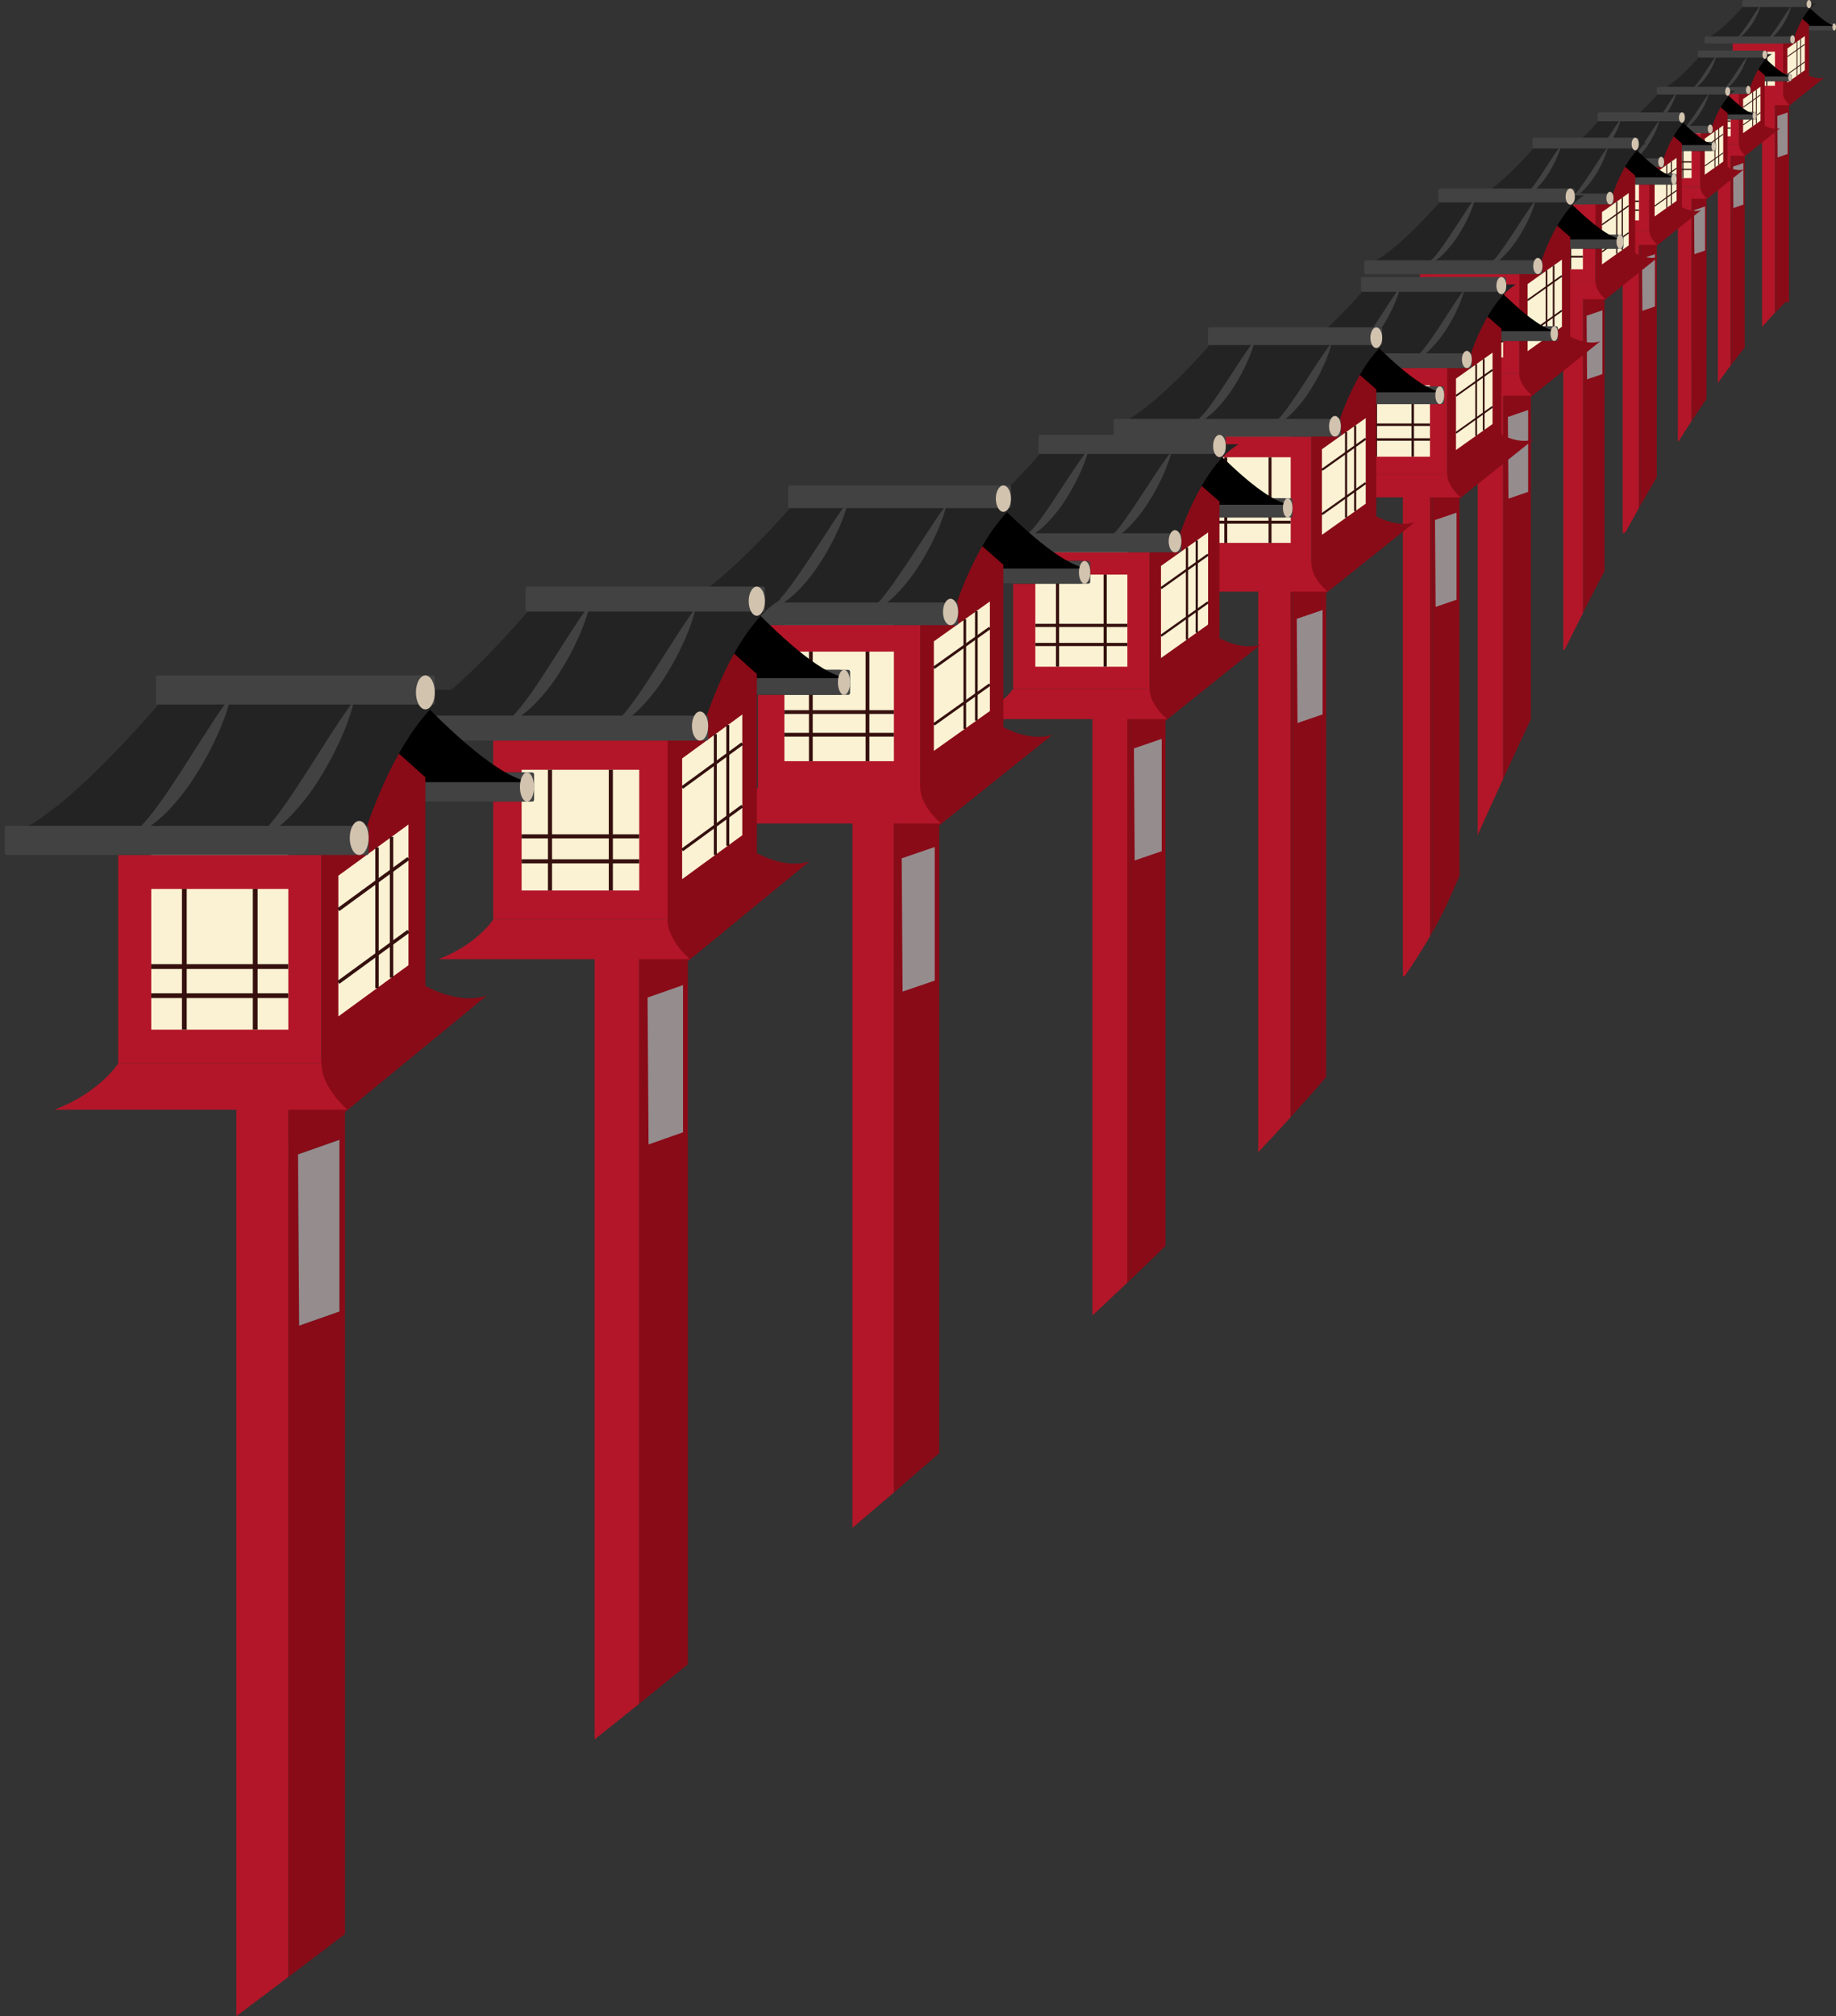 <svg xmlns="http://www.w3.org/2000/svg" viewBox="0 0 572.92 628.89"><rect x="0" y="0" width="572.92" height="628.89" fill="#333333" stroke="none"/><defs><style>.cls-1{fill:#b31628;}.cls-2{fill:#890b17;}.cls-3{fill:#faf2d3;}.cls-11,.cls-12,.cls-13,.cls-14,.cls-15,.cls-16,.cls-17,.cls-18,.cls-19,.cls-20,.cls-21,.cls-22,.cls-23,.cls-24,.cls-25,.cls-26,.cls-27,.cls-28,.cls-29,.cls-30,.cls-4,.cls-8{fill:none;stroke:#35100e;stroke-miterlimit:10;}.cls-4{stroke-width:0.37px;}.cls-5{fill:#121c19;}.cls-6{fill:#424242;}.cls-7{fill:#232323;}.cls-8{stroke-width:0.26px;}.cls-9{fill:#958c8e;}.cls-10{fill:#d2c3af;}.cls-11{stroke-width:0.39px;}.cls-12{stroke-width:0.28px;}.cls-13{stroke-width:0.46px;}.cls-14{stroke-width:0.33px;}.cls-15{stroke-width:0.56px;}.cls-16{stroke-width:0.4px;}.cls-17{stroke-width:0.72px;}.cls-18{stroke-width:0.52px;}.cls-19{stroke-width:0.77px;}.cls-20{stroke-width:0.55px;}.cls-21{stroke-width:0.92px;}.cls-22{stroke-width:0.66px;}.cls-23{stroke-width:0.99px;}.cls-24{stroke-width:0.71px;}.cls-25{stroke-width:1.18px;}.cls-26{stroke-width:0.84px;}.cls-27{stroke-width:1.28px;}.cls-28{stroke-width:0.92px;}.cls-29{stroke-width:1.49px;}.cls-30{stroke-width:1.07px;}</style></defs><title>Asset 43</title><g id="Layer_2" data-name="Layer 2"><g id="shrine"><g id="Layer_42" data-name="Layer 42"><path class="cls-1" d="M553.86,31.15h-4V102q2-2.31,4-4.42Z"/><path class="cls-2" d="M557.14,94.23h1.12V31.15h-4V97.22C555.21,96.19,556.18,95.19,557.14,94.23Z"/><path class="cls-2" d="M554.23,97.22V31.15h-.37V97.61Z"/><path class="cls-1" d="M540.06,46.93h-4v72.52c1.36-1.89,2.7-3.7,4-5.45Z"/><path class="cls-2" d="M544.45,108.4V46.93h-4v66.59C541.78,111.74,543.13,110,544.45,108.4Z"/><path class="cls-2" d="M540.42,113.52V46.93h-.36V114Z"/><path class="cls-1" d="M527.85,60.23h-4.28v77.38h.26q2-3.23,4-6.25Z"/><path class="cls-2" d="M532.51,124.43V60.23h-4.28v70.54Q530.41,127.47,532.51,124.43Z"/><path class="cls-2" d="M528.23,130.77V60.23h-.38v71.13C528,131.17,528.11,131,528.23,130.77Z"/><path class="cls-1" d="M511.43,74.32h-5.08v91.91h.74q2.21-4,4.34-7.78Z"/><path class="cls-2" d="M517,148.86V74.32h-5.08v83.31Q514.49,153.08,517,148.86Z"/><path class="cls-2" d="M511.89,157.63V74.32h-.46v84.13C511.59,158.18,511.74,157.9,511.89,157.63Z"/><path class="cls-1" d="M494,90.76h-6.19V202.69h.42q2.94-5.94,5.77-11.51Z"/><path class="cls-2" d="M500.69,178.13V90.76h-6.18v99.31Q497.66,183.88,500.69,178.13Z"/><path class="cls-2" d="M494.51,190.07V90.76H494V191.18C494.13,190.81,494.32,190.44,494.51,190.07Z"/><path class="cls-1" d="M469.05,120.16h-7.94v140.3q4.06-9.06,7.94-17.5Z"/><path class="cls-2" d="M477.71,224.36V120.16h-7.94V241.38Q473.84,232.55,477.71,224.36Z"/><path class="cls-2" d="M469.77,241.38V120.16h-.72V243Z"/><path class="cls-1" d="M446.22,151.68h-8.45V304.49h.56q4.4-6.42,7.89-12.43Z"/><path class="cls-2" d="M452.62,279.6l2.81-6.38V151.68H447V290.73A120.39,120.39,0,0,0,452.62,279.6Z"/><path class="cls-2" d="M447,290.73v-139h-.76V292.06C446.47,291.62,446.74,291.17,447,290.73Z"/><path class="cls-1" d="M402.76,180.39H392.63v179q5.24-5.52,10.13-10.92Z"/><path class="cls-2" d="M413.81,336V180.39H403.68v167Q409,341.6,413.81,336Z"/><path class="cls-2" d="M403.68,347.42v-167h-.92V348.44Z"/><path class="cls-1" d="M351.8,219.85H340.9V410.32q5.53-5.15,10.9-10.25Z"/><path class="cls-2" d="M363.69,388.64V219.85h-10.9V399.13Q358.34,393.85,363.69,388.64Z"/><path class="cls-2" d="M352.79,399.13V219.85h-1V400.07Z"/><path class="cls-1" d="M278.94,251.56H266v225q6.51-5.52,13-11.05Z"/><path class="cls-2" d="M293.08,453.3V251.56h-13v213Q286.63,458.92,293.08,453.3Z"/><path class="cls-2" d="M280.12,464.51V251.56h-1.18v214Z"/><path class="cls-1" d="M199.47,293.35H185.54V542.57q6.92-5.51,13.93-11.14Z"/><path class="cls-2" d="M214.65,519.15V293.35H200.73V530.41Q207.66,524.83,214.65,519.15Z"/><path class="cls-2" d="M200.73,530.41V293.35h-1.26V531.43Z"/><path class="cls-1" d="M90,339.33H73.75V628.89q7.6-5.7,16.22-12.21Z"/><path class="cls-2" d="M107.67,603.25V339.33H91.44V615.57Q99.21,609.7,107.67,603.25Zm-1.76-247.7v53.53l-12.55,4.4L93,360.09Z"/><path class="cls-2" d="M91.44,615.57V339.33H90V616.68Z"/><rect class="cls-3" x="543.23" y="12.46" width="10.63" height="1.1"/><path class="cls-2" d="M556.43,29l8.06-5.49s2.57,1.46,4.76.73l-11,8.79S555.69,30.05,556.43,29Z"/><rect class="cls-1" x="540.67" y="13.56" width="15.76" height="15.76" transform="translate(569.99 -527.11) rotate(90)"/><rect class="cls-3" x="543.23" y="16.13" width="10.63" height="10.63"/><line class="cls-4" x1="543.23" y1="24.19" x2="553.86" y2="24.19"/><line class="cls-4" x1="543.23" y1="21.99" x2="553.86" y2="21.99"/><line class="cls-4" x1="551.3" y1="16.13" x2="551.3" y2="26.75"/><line class="cls-4" x1="545.8" y1="16.13" x2="545.8" y2="26.75"/><path class="cls-1" d="M540.67,29.32a10.53,10.53,0,0,1-4.95,3.48h22.72s-2-1.65-2-3.48Z"/><rect class="cls-5" x="543.97" y="7.33" width="28.22" height="2.2" rx="0.56" ry="0.56"/><rect class="cls-6" x="544.7" y="7.33" width="28.22" height="2.2" rx="0.56" ry="0.56"/><path d="M564,1.74c3,3,6.77,6.32,8.94,6.32H544.7L552.5,2Z"/><polygon class="cls-2" points="561.56 5.13 557.16 12.83 557.3 12.88 556.43 13.5 556.43 29.26 564.49 23.52 564.49 8.8 564.49 8.8 564.49 7.76 564.49 7.7 561.56 5.13"/><path class="cls-7" d="M545.07.73s-9.53,11.36-13.56,11.36h28.22s2.56-8.43,7-11Z"/><polygon class="cls-3" points="563.18 21.89 563.18 11.26 557.74 15.13 557.74 25.76 563.18 21.89"/><line class="cls-8" x1="561.87" y1="12.19" x2="561.87" y2="22.82"/><line class="cls-8" x1="560.74" y1="12.99" x2="560.74" y2="23.62"/><line class="cls-8" x1="557.74" y1="23.19" x2="563.18" y2="19.32"/><line class="cls-8" x1="557.74" y1="17.69" x2="563.18" y2="13.83"/><rect class="cls-6" x="543.6" width="21.62" height="2.2" rx="0.56" ry="0.56"/><rect class="cls-6" x="531.87" y="11.36" width="28.22" height="2.2" rx="0.56" ry="0.56"/><path class="cls-6" d="M549.46,1.47a17,17,0,0,1-1.17,3.17,24.19,24.19,0,0,1-1.64,2.94,17.5,17.5,0,0,1-2.13,2.66,6.25,6.25,0,0,1-2.88,1.83,11,11,0,0,0,2.23-2.4c.64-.88,1.27-1.77,1.86-2.69C547,5.15,548.1,3.28,549.46,1.47Z"/><path class="cls-6" d="M559,1.83A16.72,16.72,0,0,1,557.82,5a24.31,24.31,0,0,1-1.64,3,16.94,16.94,0,0,1-2.13,2.65,6.3,6.3,0,0,1-2.88,1.83A11.22,11.22,0,0,0,553.4,10c.64-.88,1.27-1.77,1.86-2.69C556.48,5.52,557.63,3.64,559,1.83Z"/><polygon class="cls-9" points="554.71 49.11 557.82 48.04 557.82 35.08 554.62 36.18 554.71 49.11"/><ellipse class="cls-10" cx="564.49" cy="1.28" rx="0.73" ry="1.28"/><ellipse class="cls-10" cx="559.36" cy="12.28" rx="0.73" ry="1.28"/><ellipse class="cls-10" cx="572.37" cy="8.43" rx="0.55" ry="1.1"/><rect class="cls-3" x="529.43" y="28.24" width="10.63" height="1.1"/><path class="cls-2" d="M542.62,44.73l8.07-5.5s2.56,1.47,4.76.74l-11,8.79S541.89,45.83,542.62,44.73Z"/><rect class="cls-1" x="526.86" y="29.34" width="15.76" height="15.76" transform="translate(571.96 -497.53) rotate(90)"/><rect class="cls-3" x="529.43" y="31.9" width="10.63" height="10.63"/><line class="cls-4" x1="529.43" y1="39.97" x2="540.06" y2="39.97"/><line class="cls-4" x1="529.43" y1="37.77" x2="540.06" y2="37.77"/><line class="cls-4" x1="537.49" y1="31.9" x2="537.49" y2="42.53"/><line class="cls-4" x1="531.99" y1="31.9" x2="531.99" y2="42.53"/><path class="cls-1" d="M526.86,45.1a10.46,10.46,0,0,1-4.94,3.48h22.72s-2-1.65-2-3.48Z"/><rect class="cls-5" x="530.16" y="23.11" width="28.22" height="2.2" rx="0.56" ry="0.56"/><rect class="cls-6" x="530.89" y="23.11" width="28.22" height="2.2" rx="0.56" ry="0.56"/><path d="M550.18,17.51c3,3,6.77,6.33,8.94,6.33H530.89l7.81-6.05Z"/><polygon class="cls-2" points="547.75 20.91 543.36 28.6 543.5 28.65 542.62 29.27 542.62 45.03 550.69 39.3 550.69 24.58 550.69 24.57 550.69 23.54 550.69 23.47 547.75 20.91"/><path class="cls-7" d="M531.26,16.51s-9.53,11.36-13.56,11.36h28.22s2.57-8.43,7-11Z"/><polygon class="cls-3" points="549.37 37.66 549.37 27.04 543.93 30.91 543.93 41.53 549.37 37.66"/><line class="cls-8" x1="548.06" y1="27.97" x2="548.06" y2="38.6"/><line class="cls-8" x1="546.94" y1="28.77" x2="546.94" y2="39.4"/><line class="cls-8" x1="543.94" y1="38.97" x2="549.37" y2="35.1"/><line class="cls-8" x1="543.94" y1="33.47" x2="549.37" y2="29.6"/><rect class="cls-6" x="529.8" y="15.78" width="21.62" height="2.2" rx="0.56" ry="0.56"/><rect class="cls-6" x="518.07" y="27.14" width="28.22" height="2.2" rx="0.56" ry="0.56"/><path class="cls-6" d="M535.66,17.24a18.21,18.21,0,0,1-1.17,3.17,24.39,24.39,0,0,1-1.65,2.95A16.9,16.9,0,0,1,530.71,26a6.26,6.26,0,0,1-2.88,1.82,11,11,0,0,0,2.24-2.39c.64-.88,1.26-1.77,1.86-2.69C533.14,20.93,534.3,19.05,535.66,17.24Z"/><path class="cls-6" d="M545.19,17.61A18.52,18.52,0,0,1,544,20.78a25.82,25.82,0,0,1-1.65,2.95,16.83,16.83,0,0,1-2.13,2.65,6.2,6.2,0,0,1-2.88,1.83,11.27,11.27,0,0,0,2.24-2.39c.63-.88,1.26-1.77,1.86-2.7C542.67,21.3,543.83,19.42,545.19,17.61Z"/><polygon class="cls-9" points="540.9 64.89 544.02 63.82 544.02 50.86 540.81 51.96 540.9 64.89"/><ellipse class="cls-10" cx="550.69" cy="17.06" rx="0.73" ry="1.28"/><ellipse class="cls-10" cx="545.55" cy="28.05" rx="0.73" ry="1.28"/><ellipse class="cls-10" cx="558.57" cy="24.21" rx="0.55" ry="1.1"/><rect class="cls-3" x="516.57" y="40.39" width="11.28" height="1.17"/><path class="cls-2" d="M530.57,57.89l8.55-5.83s2.73,1.56,5.06.78l-11.67,9.33S529.79,59.06,530.57,57.89Z"/><rect class="cls-1" x="513.85" y="41.56" width="16.72" height="16.72" transform="translate(572.13 -472.29) rotate(90)"/><rect class="cls-3" x="516.57" y="44.28" width="11.28" height="11.28"/><line class="cls-11" x1="516.57" y1="52.84" x2="527.85" y2="52.84"/><line class="cls-11" x1="516.57" y1="50.51" x2="527.85" y2="50.51"/><line class="cls-11" x1="525.12" y1="44.28" x2="525.12" y2="55.56"/><line class="cls-11" x1="519.29" y1="44.28" x2="519.29" y2="55.56"/><path class="cls-1" d="M513.85,58.28A11.17,11.17,0,0,1,508.6,62h24.11s-2.14-1.75-2.14-3.7Z"/><rect class="cls-5" x="517.35" y="34.95" width="29.94" height="2.33" rx="0.56" ry="0.56"/><rect class="cls-6" x="518.12" y="34.95" width="29.94" height="2.33" rx="0.56" ry="0.56"/><path d="M538.58,29c3.2,3.22,7.19,6.71,9.49,6.71h-30l8.29-6.42Z"/><polygon class="cls-2" points="536.01 32.62 531.35 40.78 531.5 40.83 530.57 41.49 530.57 58.22 539.12 52.13 539.12 36.52 539.12 36.51 539.12 35.41 539.12 35.34 536.01 32.62"/><path class="cls-7" d="M518.51,28S508.4,40,504.13,40h29.94s2.72-8.95,7.39-11.67Z"/><polygon class="cls-3" points="537.73 50.4 537.73 39.12 531.96 43.23 531.96 54.5 537.73 50.4"/><line class="cls-12" x1="536.34" y1="40.11" x2="536.34" y2="51.39"/><line class="cls-12" x1="535.14" y1="40.96" x2="535.14" y2="52.24"/><line class="cls-12" x1="531.96" y1="51.78" x2="537.73" y2="47.68"/><line class="cls-12" x1="531.96" y1="45.95" x2="537.73" y2="41.84"/><rect class="cls-6" x="516.96" y="27.17" width="22.94" height="2.33" rx="0.56" ry="0.56"/><rect class="cls-6" x="504.51" y="39.23" width="29.94" height="2.33" rx="0.56" ry="0.56"/><path class="cls-6" d="M523.18,28.73a19.58,19.58,0,0,1-1.24,3.36,25.25,25.25,0,0,1-1.75,3.13A17.92,17.92,0,0,1,517.93,38a6.72,6.72,0,0,1-3,1.94,12.38,12.38,0,0,0,2.37-2.54c.67-.94,1.34-1.88,2-2.86C520.51,32.64,521.74,30.65,523.18,28.73Z"/><path class="cls-6" d="M533.29,29.12a18.78,18.78,0,0,1-1.24,3.36,26,26,0,0,1-1.75,3.13A17.92,17.92,0,0,1,528,38.43a6.72,6.72,0,0,1-3,1.94,12.38,12.38,0,0,0,2.37-2.54c.67-.94,1.34-1.88,2-2.86C530.62,33,531.85,31,533.29,29.12Z"/><polygon class="cls-9" points="528.74 79.28 532.05 78.15 532.05 64.4 528.64 65.56 528.74 79.28"/><ellipse class="cls-10" cx="539.12" cy="28.53" rx="0.78" ry="1.36"/><ellipse class="cls-10" cx="533.68" cy="40.2" rx="0.78" ry="1.36"/><ellipse class="cls-10" cx="547.48" cy="36.12" rx="0.58" ry="1.17"/><rect class="cls-3" x="498.04" y="50.77" width="13.39" height="1.39"/><path class="cls-2" d="M514.67,71.55l10.16-6.93s3.23,1.85,6,.93L517,76.63S513.74,72.94,514.67,71.55Z"/><rect class="cls-1" x="494.8" y="52.15" width="19.86" height="19.86" transform="translate(566.82 -442.65) rotate(90)"/><rect class="cls-3" x="498.04" y="55.38" width="13.39" height="13.39"/><line class="cls-13" x1="498.04" y1="65.55" x2="511.43" y2="65.55"/><line class="cls-13" x1="498.04" y1="62.77" x2="511.43" y2="62.77"/><line class="cls-13" x1="508.2" y1="55.38" x2="508.2" y2="68.78"/><line class="cls-13" x1="501.27" y1="55.38" x2="501.27" y2="68.78"/><path class="cls-1" d="M494.8,72a13.23,13.23,0,0,1-6.23,4.39h28.64s-2.54-2.08-2.54-4.39Z"/><rect class="cls-5" x="498.96" y="44.3" width="35.56" height="2.77" rx="0.56" ry="0.56"/><rect class="cls-6" x="499.89" y="44.3" width="35.56" height="2.77" rx="0.56" ry="0.56"/><path d="M524.18,37.25c3.8,3.83,8.54,8,11.27,8H499.89l9.83-7.62Z"/><polygon class="cls-2" points="521.13 41.53 515.59 51.23 515.77 51.29 514.66 52.07 514.66 71.93 524.83 64.7 524.83 46.16 524.83 46.15 524.83 44.84 524.83 44.76 521.13 41.53"/><path class="cls-7" d="M500.35,36s-12,14.31-17.09,14.31h35.56s3.24-10.62,8.78-13.85Z"/><polygon class="cls-3" points="523.17 62.65 523.17 49.25 516.32 54.13 516.32 67.52 523.17 62.65"/><line class="cls-14" x1="521.52" y1="50.43" x2="521.52" y2="63.82"/><line class="cls-14" x1="520.1" y1="51.44" x2="520.1" y2="64.83"/><line class="cls-14" x1="516.32" y1="64.29" x2="523.17" y2="59.41"/><line class="cls-14" x1="516.32" y1="57.36" x2="523.17" y2="52.48"/><rect class="cls-6" x="498.5" y="35.06" width="27.25" height="2.77" rx="0.56" ry="0.56"/><rect class="cls-6" x="483.72" y="49.38" width="35.56" height="2.77" rx="0.56" ry="0.56"/><path class="cls-6" d="M505.89,36.91a22.19,22.19,0,0,1-1.48,4,30.09,30.09,0,0,1-2.07,3.72A21.92,21.92,0,0,1,499.66,48,7.92,7.92,0,0,1,496,50.27a14.1,14.1,0,0,0,2.81-3c.81-1.11,1.6-2.23,2.35-3.39C502.72,41.55,504.18,39.19,505.89,36.91Z"/><path class="cls-6" d="M517.9,37.37a22.58,22.58,0,0,1-1.48,4,30.71,30.71,0,0,1-2.07,3.71,21,21,0,0,1-2.69,3.35,7.9,7.9,0,0,1-3.62,2.3,14.29,14.29,0,0,0,2.81-3c.81-1.11,1.6-2.24,2.35-3.4C514.73,42,516.19,39.65,517.9,37.37Z"/><polygon class="cls-9" points="512.5 96.95 516.42 95.61 516.42 79.27 512.38 80.66 512.5 96.95"/><ellipse class="cls-10" cx="524.83" cy="36.68" rx="0.92" ry="1.62"/><ellipse class="cls-10" cx="518.36" cy="50.53" rx="0.92" ry="1.62"/><ellipse class="cls-10" cx="534.76" cy="45.68" rx="0.69" ry="1.39"/><rect class="cls-3" x="477.63" y="62.07" width="16.31" height="1.69"/><path class="cls-2" d="M497.88,87.39,510.26,79s3.93,2.25,7.31,1.12l-16.88,13.5S496.76,89.07,497.88,87.39Z"/><rect class="cls-1" x="473.7" y="63.76" width="24.19" height="24.19" transform="translate(561.64 -409.93) rotate(90)"/><rect class="cls-3" x="477.63" y="67.7" width="16.31" height="16.31"/><line class="cls-15" x1="477.63" y1="80.07" x2="493.95" y2="80.07"/><line class="cls-15" x1="477.63" y1="76.7" x2="493.95" y2="76.7"/><line class="cls-15" x1="490.01" y1="67.7" x2="490.01" y2="84.01"/><line class="cls-15" x1="481.57" y1="67.7" x2="481.57" y2="84.01"/><path class="cls-1" d="M473.7,88a16.16,16.16,0,0,1-7.6,5.34H501s-3.1-2.53-3.1-5.34Z"/><rect class="cls-5" x="478.76" y="54.2" width="43.31" height="3.37" rx="0.56" ry="0.56"/><rect class="cls-6" x="479.88" y="54.2" width="43.31" height="3.37" rx="0.56" ry="0.56"/><path d="M509.47,45.62c4.63,4.66,10.4,9.7,13.72,9.7H479.88l12-9.28Z"/><polygon class="cls-2" points="505.76 50.83 499.01 62.64 499.22 62.71 497.88 63.66 497.88 87.85 510.26 79.05 510.26 56.46 510.26 56.45 510.26 54.86 510.26 54.76 505.76 50.83"/><path class="cls-7" d="M480.45,44.08s-14.63,17.43-20.82,17.43h43.31s3.94-12.94,10.69-16.87Z"/><polygon class="cls-3" points="508.24 76.54 508.24 60.23 499.9 66.17 499.9 82.48 508.24 76.54"/><line class="cls-16" x1="506.23" y1="61.66" x2="506.23" y2="77.98"/><line class="cls-16" x1="504.5" y1="62.89" x2="504.5" y2="79.2"/><line class="cls-16" x1="499.9" y1="78.54" x2="508.24" y2="72.6"/><line class="cls-16" x1="499.9" y1="70.1" x2="508.24" y2="64.17"/><rect class="cls-6" x="478.2" y="42.95" width="33.19" height="3.37" rx="0.56" ry="0.56"/><rect class="cls-6" x="460.2" y="60.39" width="43.31" height="3.37" rx="0.56" ry="0.56"/><path class="cls-6" d="M487.2,45.2a27.48,27.48,0,0,1-1.8,4.86,39.29,39.29,0,0,1-2.52,4.53,26.58,26.58,0,0,1-3.28,4.07,9.54,9.54,0,0,1-4.41,2.81,17.22,17.22,0,0,0,3.42-3.67c1-1.35,1.95-2.72,2.86-4.14l2.78-4.24C485.19,48,486.14,46.59,487.2,45.2Z"/><path class="cls-6" d="M501.82,45.76a27.88,27.88,0,0,1-1.8,4.87,38.5,38.5,0,0,1-2.52,4.52,27.08,27.08,0,0,1-3.27,4.08,9.63,9.63,0,0,1-4.42,2.8,17,17,0,0,0,3.43-3.67c1-1.35,1.94-2.72,2.85-4.14L498.88,50C499.81,48.56,500.76,47.15,501.82,45.76Z"/><polygon class="cls-9" points="495.24 118.32 500.02 116.68 500.02 96.79 495.1 98.48 495.24 118.32"/><ellipse class="cls-10" cx="510.26" cy="44.92" rx="1.12" ry="1.97"/><ellipse class="cls-10" cx="502.38" cy="61.79" rx="1.12" ry="1.97"/><ellipse class="cls-10" cx="522.35" cy="55.89" rx="0.84" ry="1.69"/><rect class="cls-3" x="448.11" y="83.34" width="20.94" height="2.17"/><path class="cls-2" d="M474.1,115.83,490,105s5.05,2.89,9.38,1.44l-21.66,17.33S472.66,118,474.1,115.83Z"/><rect class="cls-1" x="443.06" y="85.51" width="31.04" height="31.04" transform="translate(559.61 -357.55) rotate(90)"/><rect class="cls-3" x="448.11" y="90.56" width="20.94" height="20.94"/><line class="cls-17" x1="448.11" y1="106.44" x2="469.05" y2="106.44"/><line class="cls-17" x1="448.11" y1="102.11" x2="469.05" y2="102.11"/><line class="cls-17" x1="464" y1="90.56" x2="464" y2="111.5"/><line class="cls-17" x1="453.17" y1="90.56" x2="453.17" y2="111.5"/><path class="cls-1" d="M443.06,116.55s-2.89,4.33-9.75,6.86h44.76s-4-3.25-4-6.86Z"/><rect class="cls-5" x="449.56" y="73.24" width="55.59" height="4.33" rx="0.56" ry="0.56"/><rect class="cls-6" x="451" y="73.24" width="55.59" height="4.33" rx="0.56" ry="0.56"/><path d="M489,62.22c5.93,6,13.34,12.46,17.61,12.46H451l15.38-11.92Z"/><polygon class="cls-2" points="484.21 68.9 475.55 84.06 475.82 84.16 474.1 85.38 474.1 116.43 489.99 105.13 489.99 76.14 489.99 76.12 489.99 74.08 489.99 73.96 484.21 68.9"/><path class="cls-7" d="M451.72,60.24S433,82.62,425,82.62H480.6s5-16.6,13.72-21.66Z"/><polygon class="cls-3" points="487.4 101.91 487.4 80.98 476.69 88.6 476.69 109.53 487.4 101.91"/><line class="cls-18" x1="484.81" y1="82.82" x2="484.81" y2="103.75"/><line class="cls-18" x1="482.6" y1="84.39" x2="482.6" y2="105.33"/><line class="cls-18" x1="476.69" y1="104.48" x2="487.4" y2="96.86"/><line class="cls-18" x1="476.69" y1="93.65" x2="487.4" y2="86.03"/><rect class="cls-6" x="448.84" y="58.8" width="42.59" height="4.33" rx="0.56" ry="0.56"/><rect class="cls-6" x="425.73" y="81.18" width="55.59" height="4.33" rx="0.56" ry="0.56"/><path class="cls-6" d="M460.39,61.68a34.92,34.92,0,0,1-2.31,6.25,49.37,49.37,0,0,1-3.24,5.81,33.24,33.24,0,0,1-4.2,5.22A12.3,12.3,0,0,1,445,82.57a21.84,21.84,0,0,0,4.4-4.72c.62-.87,1.28-1.71,1.86-2.62s1.22-1.77,1.8-2.68l3.58-5.44C457.81,65.28,459,63.46,460.39,61.68Z"/><path class="cls-6" d="M479.16,62.41a35.11,35.11,0,0,1-2.31,6.24,48.58,48.58,0,0,1-3.24,5.81,33.78,33.78,0,0,1-4.2,5.23,12.36,12.36,0,0,1-5.67,3.6,22,22,0,0,0,4.4-4.71c.62-.88,1.28-1.72,1.86-2.63s1.22-1.77,1.8-2.68l3.58-5.44C476.58,66,477.8,64.19,479.16,62.41Z"/><polygon class="cls-9" points="470.71 155.54 476.85 153.44 476.85 127.9 470.53 130.06 470.71 155.54"/><ellipse class="cls-10" cx="489.99" cy="61.32" rx="1.44" ry="2.53"/><ellipse class="cls-10" cx="479.88" cy="82.98" rx="1.44" ry="2.53"/><ellipse class="cls-10" cx="505.51" cy="75.4" rx="1.08" ry="2.17"/><rect class="cls-3" x="423.95" y="112.52" width="22.27" height="2.3"/><path class="cls-2" d="M451.59,147.07l16.9-11.52s5.37,3.07,10,1.54l-23,18.43S450.06,149.37,451.59,147.07Z"/><rect class="cls-1" x="418.57" y="114.82" width="33.02" height="33.02" transform="translate(566.41 -303.75) rotate(90)"/><rect class="cls-3" x="423.95" y="120.19" width="22.27" height="22.27"/><line class="cls-19" x1="423.95" y1="137.09" x2="446.22" y2="137.09"/><line class="cls-19" x1="423.95" y1="132.48" x2="446.22" y2="132.48"/><line class="cls-19" x1="440.84" y1="120.19" x2="440.84" y2="142.46"/><line class="cls-19" x1="429.32" y1="120.19" x2="429.32" y2="142.46"/><path class="cls-1" d="M418.57,147.84s-3.07,4.61-10.37,7.29h47.61s-4.22-3.45-4.22-7.29Z"/><rect class="cls-5" x="425.48" y="101.76" width="59.13" height="4.61" rx="0.56" ry="0.56"/><rect class="cls-6" x="427.02" y="101.76" width="59.13" height="4.61" rx="0.56" ry="0.56"/><path d="M467.42,90.05c6.31,6.36,14.18,13.25,18.73,13.25H427l16.35-12.67Z"/><polygon class="cls-2" points="462.34 97.16 453.13 113.28 453.42 113.38 451.59 114.69 451.59 147.71 468.49 135.69 468.49 104.86 468.49 104.84 468.49 102.67 468.49 102.53 462.34 97.16"/><path class="cls-7" d="M427.79,87.94s-20,23.81-28.42,23.81H458.5s5.38-17.66,14.59-23Z"/><polygon class="cls-3" points="465.74 132.27 465.74 110 454.34 118.1 454.34 140.37 465.74 132.27"/><line class="cls-20" x1="462.98" y1="111.95" x2="462.98" y2="134.22"/><line class="cls-20" x1="460.63" y1="113.63" x2="460.63" y2="135.9"/><line class="cls-20" x1="454.34" y1="135" x2="465.73" y2="126.89"/><line class="cls-20" x1="454.34" y1="123.48" x2="465.73" y2="115.37"/><rect class="cls-6" x="424.71" y="86.41" width="45.31" height="4.61" rx="0.56" ry="0.56"/><rect class="cls-6" x="400.14" y="110.21" width="59.13" height="4.61" rx="0.56" ry="0.56"/><path class="cls-6" d="M437,89.48a37.73,37.73,0,0,1-2.45,6.64,51.23,51.23,0,0,1-3.45,6.18,36.48,36.48,0,0,1-4.46,5.56,13.18,13.18,0,0,1-6,3.83,23.56,23.56,0,0,0,4.67-5c.66-.93,1.36-1.83,2-2.8s1.3-1.88,1.92-2.85L433,95.24C434.26,93.3,435.56,91.37,437,89.48Z"/><path class="cls-6" d="M457,90.25a37.77,37.77,0,0,1-2.46,6.64,51.93,51.93,0,0,1-3.44,6.18,36.42,36.42,0,0,1-4.47,5.56,13.13,13.13,0,0,1-6,3.83,23.42,23.42,0,0,0,4.68-5c.66-.93,1.36-1.82,2-2.79s1.3-1.88,1.92-2.85L453,96C454.23,94.07,455.53,92.14,457,90.25Z"/><polygon class="cls-9" points="447.98 189.31 454.51 187.07 454.51 159.91 447.79 162.21 447.98 189.31"/><ellipse class="cls-10" cx="468.49" cy="89.09" rx="1.54" ry="2.69"/><ellipse class="cls-10" cx="457.73" cy="112.13" rx="1.54" ry="2.69"/><ellipse class="cls-10" cx="485" cy="104.07" rx="1.15" ry="2.3"/><rect class="cls-3" x="376.05" y="133.42" width="26.71" height="2.76"/><path class="cls-2" d="M409.21,174.87l20.26-13.82s6.44,3.69,12,1.84L413.81,185S407.37,177.63,409.21,174.87Z"/><rect class="cls-1" x="369.61" y="136.19" width="39.6" height="39.6" transform="translate(545.4 -233.42) rotate(90)"/><rect class="cls-3" x="376.05" y="142.63" width="26.71" height="26.71"/><line class="cls-21" x1="376.05" y1="162.89" x2="402.76" y2="162.89"/><line class="cls-21" x1="376.05" y1="157.37" x2="402.76" y2="157.37"/><line class="cls-21" x1="396.31" y1="142.63" x2="396.31" y2="169.34"/><line class="cls-21" x1="382.5" y1="142.63" x2="382.5" y2="169.34"/><path class="cls-1" d="M369.61,175.79s-3.69,5.52-12.43,8.75h57.09s-5.06-4.15-5.06-8.75Z"/><rect class="cls-5" x="377.9" y="120.53" width="70.91" height="5.53" rx="0.56" ry="0.56"/><rect class="cls-6" x="379.74" y="120.53" width="70.91" height="5.53" rx="0.56" ry="0.56"/><path d="M428.19,106.48c7.56,7.63,17,15.89,22.46,15.89H379.74l19.61-15.2Z"/><polygon class="cls-2" points="422.1 115.01 411.05 134.35 411.4 134.46 409.21 136.03 409.21 175.63 429.47 161.21 429.47 124.24 429.47 124.22 429.47 121.61 429.47 121.45 422.1 115.01"/><path class="cls-7" d="M380.66,104s-23.94,28.54-34.07,28.54H417.5s6.44-21.18,17.49-27.62Z"/><polygon class="cls-3" points="426.17 157.11 426.17 130.41 412.51 140.13 412.51 166.83 426.17 157.11"/><line class="cls-22" x1="422.87" y1="132.75" x2="422.87" y2="159.46"/><line class="cls-22" x1="420.04" y1="134.76" x2="420.04" y2="161.47"/><line class="cls-22" x1="412.51" y1="160.39" x2="426.17" y2="150.67"/><line class="cls-22" x1="412.51" y1="146.57" x2="426.17" y2="136.85"/><rect class="cls-6" x="376.98" y="102.11" width="54.33" height="5.53" rx="0.56" ry="0.56"/><rect class="cls-6" x="347.51" y="130.66" width="70.91" height="5.53" rx="0.56" ry="0.56"/><path class="cls-6" d="M391.71,105.8a45.18,45.18,0,0,1-2.94,8,57.9,57.9,0,0,1-4.13,7.42,42.06,42.06,0,0,1-5.35,6.67,23.28,23.28,0,0,1-3.31,2.79,11.1,11.1,0,0,1-3.93,1.79,28,28,0,0,0,5.61-6c1.62-2.2,3.16-4.47,4.67-6.77l4.56-7C388.42,110.39,390,108.07,391.71,105.8Z"/><path class="cls-6" d="M415.65,106.72a43.65,43.65,0,0,1-2.94,8,57.9,57.9,0,0,1-4.13,7.42,41.51,41.51,0,0,1-5.35,6.67,22.74,22.74,0,0,1-3.31,2.79,11,11,0,0,1-3.93,1.79,27.77,27.77,0,0,0,5.62-6c1.62-2.2,3.15-4.47,4.67-6.77l4.56-7C412.37,111.31,413.93,109,415.65,106.72Z"/><polygon class="cls-9" points="404.88 225.52 412.71 222.84 412.71 190.27 404.65 193.02 404.88 225.52"/><ellipse class="cls-10" cx="429.47" cy="105.34" rx="1.84" ry="3.22"/><ellipse class="cls-10" cx="416.57" cy="132.96" rx="1.84" ry="3.22"/><ellipse class="cls-10" cx="449.27" cy="123.29" rx="1.38" ry="2.76"/><rect class="cls-3" x="323.07" y="169.32" width="28.73" height="2.97"/><path class="cls-2" d="M358.74,213.91l21.79-14.86s6.94,4,12.88,2l-29.72,23.78S356.75,216.88,358.74,213.91Z"/><rect class="cls-1" x="316.13" y="172.3" width="42.6" height="42.6" transform="translate(531.03 -143.84) rotate(90)"/><rect class="cls-3" x="323.07" y="179.23" width="28.73" height="28.73"/><line class="cls-23" x1="323.07" y1="201.03" x2="351.8" y2="201.03"/><line class="cls-23" x1="323.07" y1="195.08" x2="351.8" y2="195.08"/><line class="cls-23" x1="344.87" y1="179.23" x2="344.87" y2="207.96"/><line class="cls-23" x1="330" y1="179.23" x2="330" y2="207.96"/><path class="cls-1" d="M316.13,214.9s-4,5.94-13.37,9.41h61.42s-5.44-4.46-5.44-9.41Z"/><rect class="cls-5" x="325.05" y="155.45" width="76.29" height="5.94" rx="0.56" ry="0.56"/><rect class="cls-6" x="327.03" y="155.45" width="76.29" height="5.94" rx="0.56" ry="0.56"/><path d="M379.15,140.33c8.14,8.22,18.31,17.11,24.17,17.11H327l21.1-16.36Z"/><polygon class="cls-2" points="372.61 149.51 360.72 170.31 361.1 170.44 358.74 172.12 358.74 214.72 380.53 199.22 380.53 159.44 380.53 159.42 380.53 156.62 380.53 156.44 372.61 149.51"/><path class="cls-7" d="M328,137.62s-25.76,30.71-36.65,30.71h76.28s6.94-22.78,18.83-29.72Z"/><polygon class="cls-3" points="376.98 194.81 376.98 166.08 362.28 176.53 362.28 205.26 376.98 194.81"/><line class="cls-24" x1="373.44" y1="168.6" x2="373.44" y2="197.33"/><line class="cls-24" x1="370.39" y1="170.76" x2="370.39" y2="199.5"/><line class="cls-24" x1="362.28" y1="198.33" x2="376.98" y2="187.87"/><line class="cls-24" x1="362.28" y1="183.47" x2="376.98" y2="173.01"/><rect class="cls-6" x="324.06" y="135.64" width="58.45" height="5.94" rx="0.56" ry="0.56"/><rect class="cls-6" x="292.36" y="166.35" width="76.29" height="5.94" rx="0.56" ry="0.56"/><path class="cls-6" d="M339.91,139.6a48.32,48.32,0,0,1-3.16,8.57,62.37,62.37,0,0,1-4.45,8,44.31,44.31,0,0,1-5.75,7.17,25.08,25.08,0,0,1-3.56,3,12.29,12.29,0,0,1-4.23,1.93,30.52,30.52,0,0,0,6-6.46c1.74-2.36,3.39-4.81,5-7.29l4.91-7.47C336.38,144.54,338.05,142.05,339.91,139.6Z"/><path class="cls-6" d="M365.67,140.59a47.58,47.58,0,0,1-3.17,8.57,61.11,61.11,0,0,1-4.44,8,44.82,44.82,0,0,1-5.75,7.18,25.69,25.69,0,0,1-3.56,3,12.11,12.11,0,0,1-4.23,1.93,30.28,30.28,0,0,0,6-6.46c1.74-2.36,3.39-4.81,5-7.29l4.91-7.47C362.14,145.53,363.81,143,365.67,140.59Z"/><polygon class="cls-9" points="354.08 268.4 362.51 265.51 362.51 230.47 353.84 233.44 354.08 268.4"/><ellipse class="cls-10" cx="380.53" cy="139.11" rx="1.98" ry="3.47"/><ellipse class="cls-10" cx="366.66" cy="168.83" rx="1.98" ry="3.47"/><ellipse class="cls-10" cx="401.83" cy="158.43" rx="1.49" ry="2.97"/><rect class="cls-3" x="244.77" y="191.48" width="34.17" height="3.53"/><path class="cls-2" d="M287.19,244.5l25.92-17.68s8.25,4.72,15.32,2.36l-35.35,28.28S284.83,248,287.19,244.5Z"/><rect class="cls-1" x="236.53" y="195.01" width="50.66" height="50.66" transform="translate(482.2 -41.52) rotate(90)"/><rect class="cls-3" x="244.77" y="203.26" width="34.17" height="34.17"/><line class="cls-25" x1="244.77" y1="229.18" x2="278.94" y2="229.18"/><line class="cls-25" x1="244.77" y1="222.11" x2="278.94" y2="222.11"/><line class="cls-25" x1="270.7" y1="203.26" x2="270.7" y2="237.43"/><line class="cls-25" x1="253.02" y1="203.26" x2="253.02" y2="237.43"/><path class="cls-1" d="M236.53,245.67s-4.72,7.07-15.91,11.2h73.05s-6.48-5.31-6.48-11.2Z"/><rect class="cls-5" x="247.13" y="174.98" width="90.72" height="7.07" rx="0.56" ry="0.56"/><rect class="cls-6" x="249.49" y="174.98" width="90.72" height="7.07" rx="0.56" ry="0.56"/><path d="M311.47,157c9.68,9.77,21.77,20.34,28.74,20.34H249.49l25.09-19.45Z"/><polygon class="cls-2" points="303.69 167.91 289.55 192.65 290 192.81 287.19 194.81 287.19 245.47 313.11 227.03 313.11 179.72 313.11 179.69 313.11 176.37 313.11 176.16 303.69 167.91"/><path class="cls-7" d="M250.67,153.77S220,190.3,207.07,190.3h90.72S306,163.2,320.18,155Z"/><polygon class="cls-3" points="308.89 221.78 308.89 187.61 291.41 200.05 291.41 234.22 308.89 221.78"/><line class="cls-26" x1="304.67" y1="190.62" x2="304.67" y2="224.78"/><line class="cls-26" x1="301.06" y1="193.19" x2="301.06" y2="227.36"/><line class="cls-26" x1="291.41" y1="225.97" x2="308.89" y2="213.53"/><line class="cls-26" x1="291.41" y1="208.3" x2="308.89" y2="195.86"/><rect class="cls-6" x="245.95" y="151.42" width="69.51" height="7.07" rx="0.56" ry="0.56"/><rect class="cls-6" x="208.25" y="187.94" width="90.72" height="7.07" rx="0.56" ry="0.56"/><path class="cls-6" d="M264.8,156.13a57.93,57.93,0,0,1-3.75,10.2,75.72,75.72,0,0,1-5.29,9.47,53.78,53.78,0,0,1-6.84,8.55,30.17,30.17,0,0,1-4.24,3.56,14.53,14.53,0,0,1-5,2.3,23.92,23.92,0,0,0,3.89-3.61c1.18-1.28,2.23-2.69,3.28-4.08,2.09-2.8,4-5.72,6-8.66l5.82-8.89C260.61,162,262.59,159,264.8,156.13Z"/><path class="cls-6" d="M295.44,157.31a58.37,58.37,0,0,1-3.76,10.19,75.84,75.84,0,0,1-5.29,9.48,54.24,54.24,0,0,1-6.84,8.55,30.17,30.17,0,0,1-4.24,3.56,14.44,14.44,0,0,1-5,2.3,23.52,23.52,0,0,0,3.89-3.61c1.19-1.28,2.23-2.69,3.29-4.08,2.09-2.8,4-5.72,6-8.66l5.83-8.89C291.24,163.18,293.23,160.21,295.44,157.31Z"/><polygon class="cls-9" points="281.65 309.3 291.68 305.87 291.68 264.2 281.37 267.73 281.65 309.3"/><ellipse class="cls-10" cx="313.11" cy="155.54" rx="2.36" ry="4.12"/><ellipse class="cls-10" cx="296.62" cy="190.89" rx="2.36" ry="4.12"/><ellipse class="cls-10" cx="338.44" cy="178.52" rx="1.77" ry="3.53"/><rect class="cls-3" x="162.77" y="227.12" width="36.7" height="3.9"/><path class="cls-2" d="M208.32,285.55l27.84-19.47s8.86,5.19,16.46,2.59l-38,31.17S205.79,289.45,208.32,285.55Z"/><rect class="cls-1" x="153.2" y="231.73" width="55.84" height="54.42" transform="translate(440.05 77.82) rotate(90)"/><rect class="cls-3" x="162.77" y="240.11" width="36.7" height="37.66"/><line class="cls-27" x1="162.77" y1="268.67" x2="199.47" y2="268.67"/><line class="cls-27" x1="162.77" y1="260.88" x2="199.47" y2="260.88"/><line class="cls-27" x1="190.61" y1="240.11" x2="190.61" y2="277.76"/><line class="cls-27" x1="171.62" y1="240.11" x2="171.62" y2="277.76"/><path class="cls-1" d="M153.91,286.85s-5.06,7.79-17.09,12.34h78.46s-7-5.84-7-12.34Z"/><rect class="cls-5" x="165.3" y="208.94" width="97.44" height="7.79" rx="0.56" ry="0.56"/><rect class="cls-6" x="167.83" y="208.94" width="97.44" height="7.79" rx="0.56" ry="0.56"/><path d="M234.4,189.12c10.4,10.77,23.38,22.42,30.87,22.42H167.83l26.95-21.43Z"/><polygon class="cls-2" points="226.04 201.15 210.85 228.42 211.34 228.59 208.32 230.79 208.32 286.63 236.16 266.3 236.16 214.17 236.16 214.13 236.16 210.47 236.16 210.24 226.04 201.15"/><path class="cls-7" d="M169.09,185.57s-32.9,40.25-46.82,40.25h97.44s8.86-29.86,24-38.95Z"/><polygon class="cls-3" points="231.63 260.52 231.63 222.87 212.86 236.57 212.86 274.23 231.63 260.52"/><line class="cls-28" x1="227.1" y1="226.17" x2="227.1" y2="263.83"/><line class="cls-28" x1="223.22" y1="229.01" x2="223.22" y2="266.67"/><line class="cls-28" x1="212.86" y1="265.14" x2="231.63" y2="251.43"/><line class="cls-28" x1="212.86" y1="245.66" x2="231.63" y2="231.95"/><rect class="cls-6" x="164.03" y="182.97" width="74.66" height="7.79" rx="0.56" ry="0.56"/><rect class="cls-6" x="123.54" y="223.23" width="97.44" height="7.79" rx="0.56" ry="0.56"/><path class="cls-6" d="M184.28,188.16a64.08,64.08,0,0,1-4,11.18,83.93,83.93,0,0,1-5.65,10.42,59.84,59.84,0,0,1-7.35,9.42,33.91,33.91,0,0,1-4.57,4,15.57,15.57,0,0,1-5.46,2.58,25.66,25.66,0,0,0,4.2-4,56.84,56.84,0,0,0,3.52-4.51c2.25-3.09,4.33-6.31,6.42-9.55l6.25-9.78C179.77,194.63,181.9,191.36,184.28,188.16Z"/><path class="cls-6" d="M217.18,189.46a64.08,64.08,0,0,1-4,11.18,83.93,83.93,0,0,1-5.65,10.42,59.26,59.26,0,0,1-7.35,9.42,33.3,33.3,0,0,1-4.57,4,15.57,15.57,0,0,1-5.46,2.58,24.91,24.91,0,0,0,4.2-4c1.27-1.42,2.4-3,3.53-4.5,2.24-3.09,4.33-6.31,6.41-9.55l6.25-9.79C212.67,195.93,214.8,192.66,217.18,189.46Z"/><polygon class="cls-9" points="202.38 356.98 213.14 353.19 213.14 307.27 202.07 311.16 202.38 356.98"/><ellipse class="cls-10" cx="236.16" cy="187.52" rx="2.53" ry="4.54"/><ellipse class="cls-10" cx="218.45" cy="226.47" rx="2.53" ry="4.54"/><ellipse class="cls-10" cx="263.37" cy="212.84" rx="1.9" ry="3.9"/><rect class="cls-3" x="47.2" y="262.14" width="42.77" height="4.54"/><path class="cls-2" d="M100.29,330.25l32.45-22.71s10.33,6.06,19.18,3l-44.25,36.32S97.34,334.79,100.29,330.25Z"/><rect class="cls-1" x="36.04" y="267.51" width="65.08" height="63.42" transform="translate(367.8 230.64) rotate(90)"/><rect class="cls-3" x="47.2" y="277.28" width="42.77" height="43.89"/><line class="cls-29" x1="47.2" y1="310.57" x2="89.97" y2="310.57"/><line class="cls-29" x1="47.2" y1="301.49" x2="89.97" y2="301.49"/><line class="cls-29" x1="79.64" y1="277.28" x2="79.64" y2="321.17"/><line class="cls-29" x1="57.52" y1="277.28" x2="57.52" y2="321.17"/><path class="cls-1" d="M36.87,331.76S31,340.84,17,346.14h91.45s-8.12-6.81-8.12-14.38Z"/><rect class="cls-5" x="50.15" y="240.95" width="113.57" height="9.08" rx="0.56" ry="0.56"/><rect class="cls-6" x="53.1" y="240.95" width="113.57" height="9.08" rx="0.56" ry="0.56"/><path d="M130.69,217.86c12.12,12.54,27.25,26.12,36,26.12H53.1l31.41-25Z"/><polygon class="cls-2" points="120.94 231.87 103.24 263.65 103.81 263.85 100.29 266.42 100.29 331.5 132.74 307.81 132.74 247.04 132.74 247.01 132.74 242.73 132.74 242.47 120.94 231.87"/><path class="cls-7" d="M54.57,213.71S16.22,260.63,0,260.63H113.57s10.32-34.81,28-45.41Z"/><polygon class="cls-3" points="127.46 301.07 127.46 257.18 105.58 273.15 105.58 317.05 127.46 301.07"/><line class="cls-30" x1="122.18" y1="261.04" x2="122.18" y2="304.93"/><line class="cls-30" x1="117.65" y1="264.34" x2="117.65" y2="308.23"/><line class="cls-30" x1="105.58" y1="306.45" x2="127.46" y2="290.48"/><line class="cls-30" x1="105.58" y1="283.75" x2="127.46" y2="267.77"/><rect class="cls-6" x="48.67" y="210.68" width="87.02" height="9.08" rx="0.56" ry="0.56"/><rect class="cls-6" x="1.47" y="257.6" width="113.57" height="9.08" rx="0.56" ry="0.56"/><path class="cls-6" d="M72.27,216.74a73.87,73.87,0,0,1-4.65,13A97.54,97.54,0,0,1,61,241.9a69.49,69.49,0,0,1-8.56,11,37.3,37.3,0,0,1-5.33,4.61,18.15,18.15,0,0,1-6.36,3,29.21,29.21,0,0,0,4.89-4.65c1.46-1.67,2.81-3.45,4.11-5.25,2.61-3.6,5-7.35,7.48-11.13l7.28-11.4C67,224.27,69.5,220.47,72.27,216.74Z"/><path class="cls-6" d="M110.62,218.25a75.08,75.08,0,0,1-4.65,13,99,99,0,0,1-6.59,12.14,69.87,69.87,0,0,1-8.56,11A38.58,38.58,0,0,1,85.49,259a18.33,18.33,0,0,1-6.36,3A30,30,0,0,0,84,257.38c1.46-1.68,2.8-3.45,4.11-5.26,2.61-3.6,5-7.35,7.48-11.12l7.28-11.41C105.35,225.79,107.85,222,110.62,218.25Z"/><ellipse class="cls-10" cx="132.74" cy="215.98" rx="2.95" ry="5.3"/><ellipse class="cls-10" cx="112.09" cy="261.38" rx="2.95" ry="5.3"/><ellipse class="cls-10" cx="164.45" cy="245.49" rx="2.21" ry="4.54"/><polygon class="cls-9" points="105.91 409.08 105.91 355.55 93 360.09 93.36 413.49 105.91 409.08"/></g></g></g></svg>